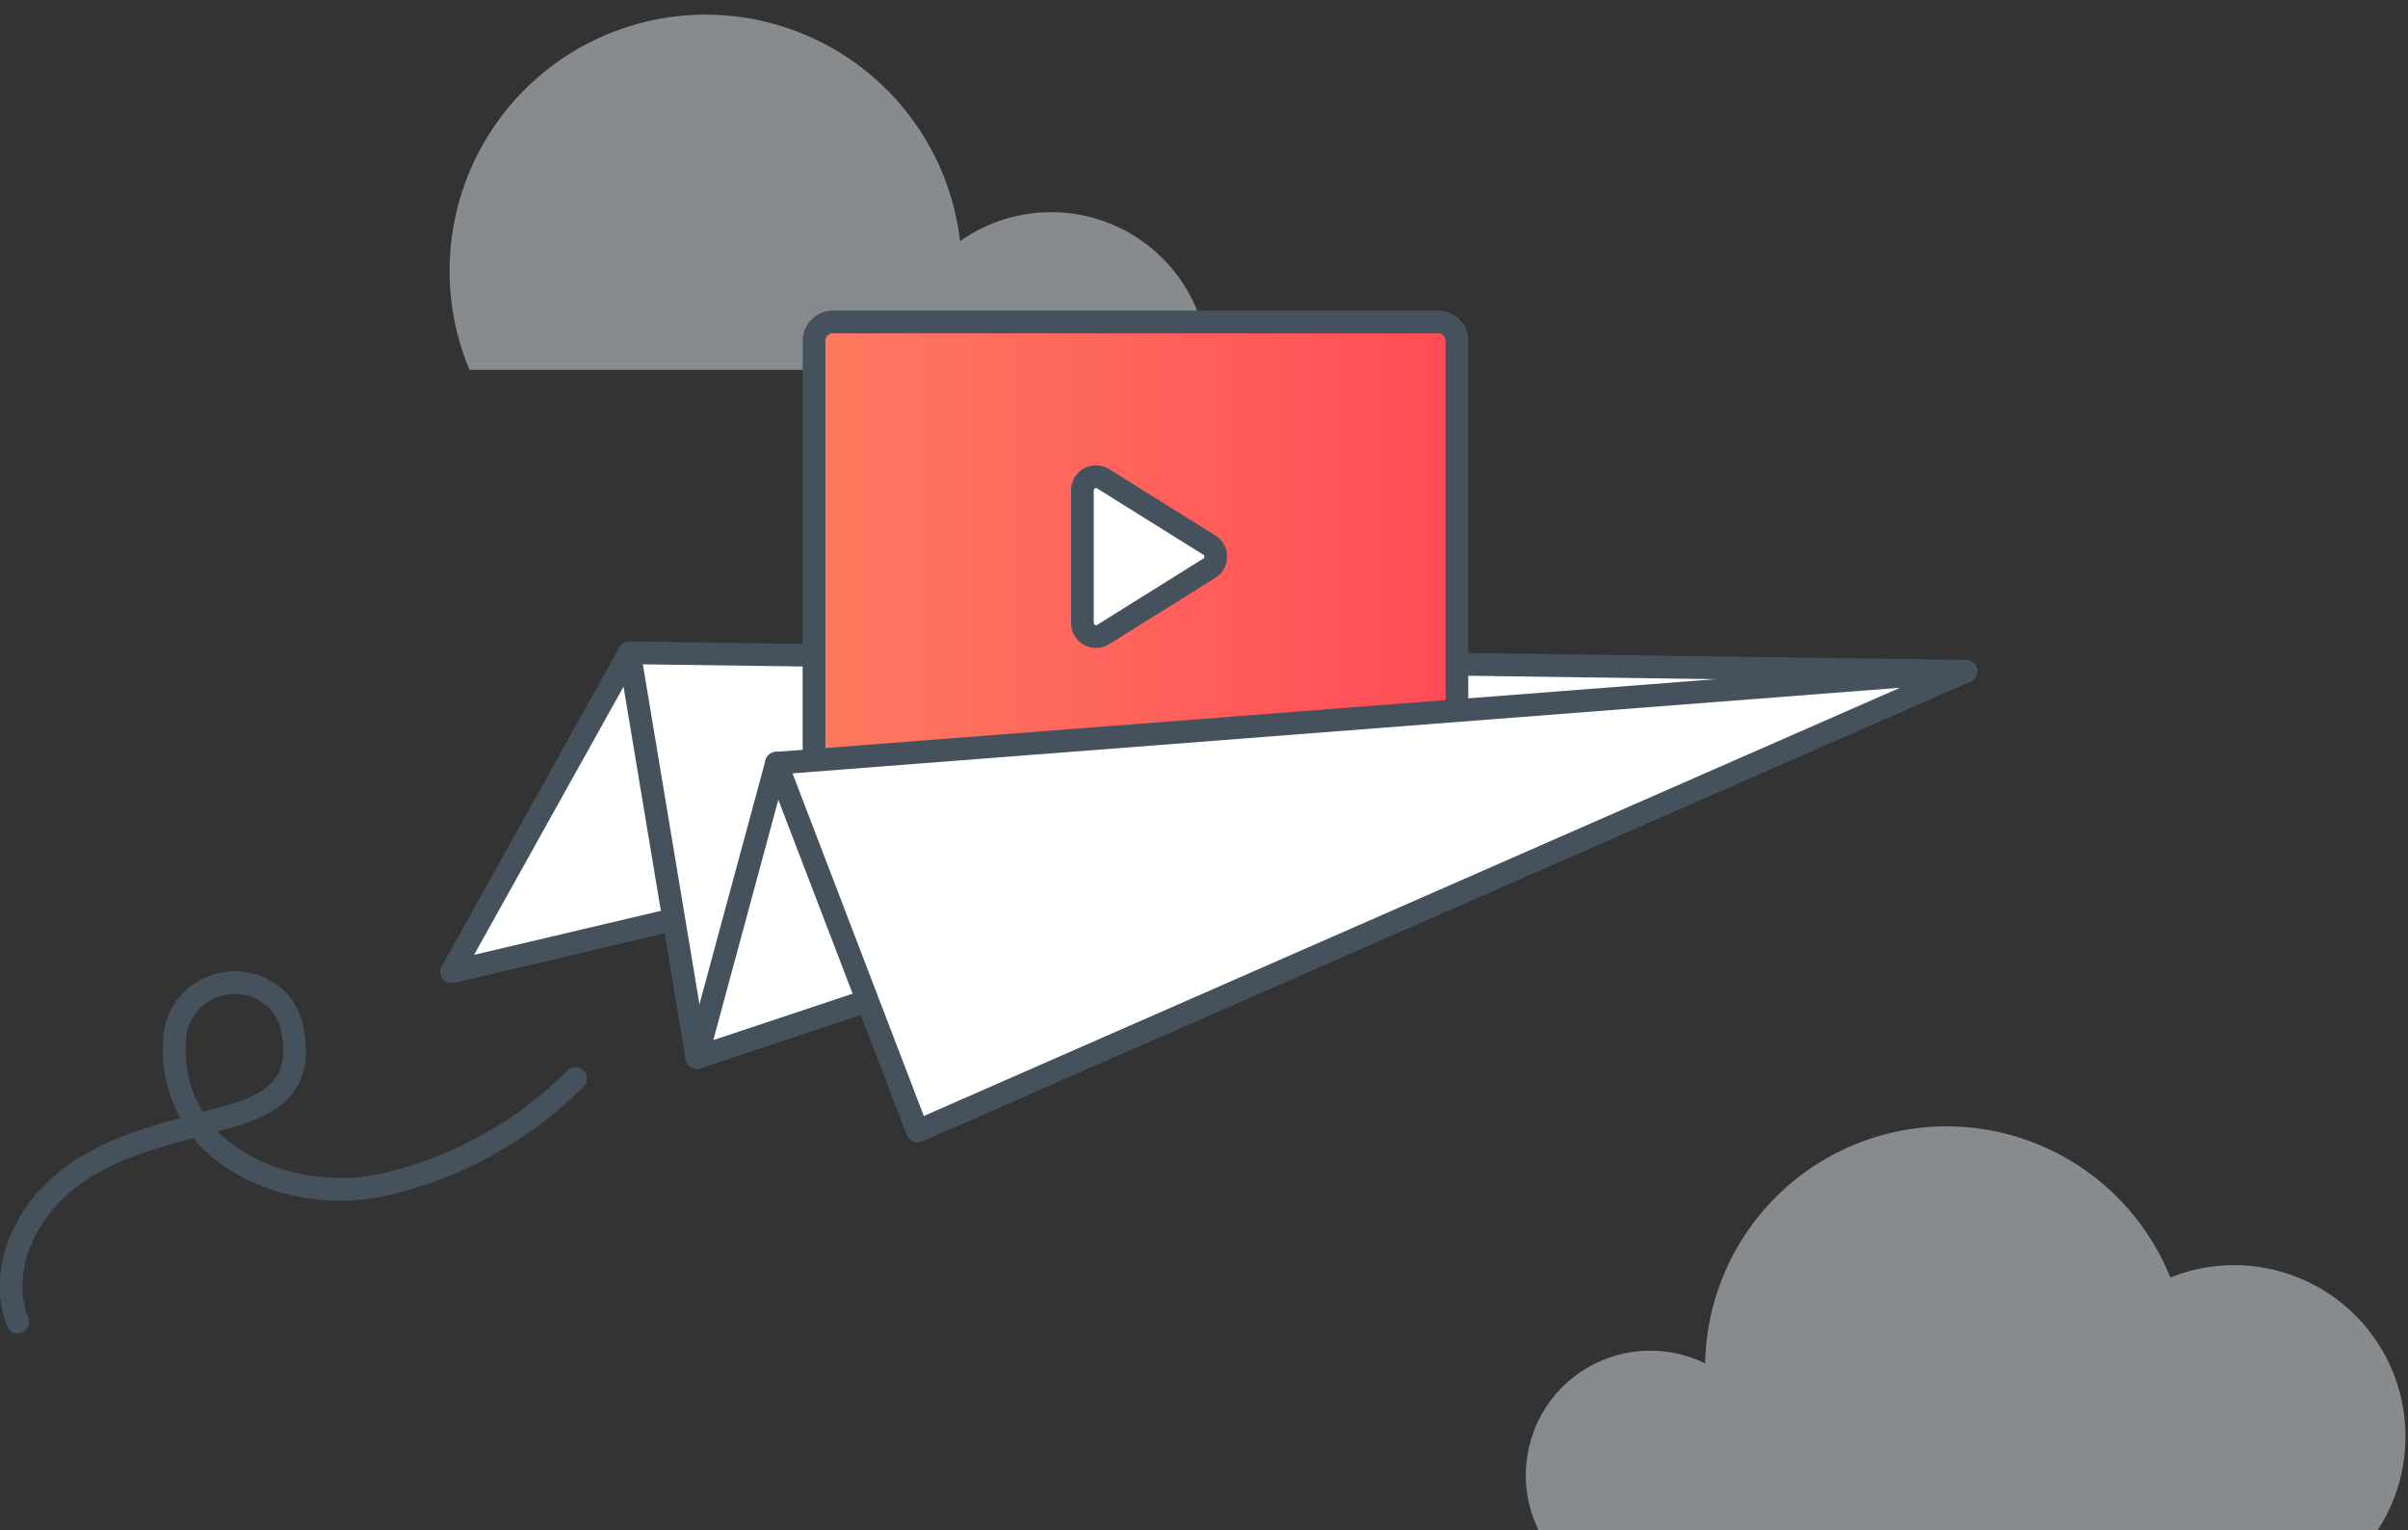 <svg width="159" height="101" viewBox="0 0 159 101" xmlns="http://www.w3.org/2000/svg"><rect x="0" y="0" width="159" height="101" fill="#333333" stroke="none"/><title>graphic_empty-state</title><defs><linearGradient x1="0%" y1="50%" y2="50%" id="a"><stop stop-color="#FE7A60" offset="0%"/><stop stop-color="#FF4B57" offset="100%"/></linearGradient></defs><g fill="none" fill-rule="evenodd"><path d="M63.44 15.89a10.4 10.4 0 0 1 16.37 8.52H31a16.91 16.91 0 1 1 32.39-8.52M157 101a11.31 11.31 0 0 0-13.69-16.67A15.94 15.94 0 0 0 112.59 90a8.22 8.22 0 0 0-11 11H157z" fill="#D4D9DD" fill-rule="nonzero" opacity=".53"/><path stroke="#45525E" stroke-width="1.5" fill="#FFF" fill-rule="nonzero" stroke-linecap="round" stroke-linejoin="round" d="M41.56 43.09L29.82 64.15l14.4-3.39m85.59-16.45l-88.25-1.22 4.45 26.72"/><rect fill="url(#a)" fill-rule="nonzero" x="53.77" y="21.25" width="42.43" height="37.74" rx="1.25"/><path d="M94.95 22a.5.5 0 0 1 .5.5v35.24a.5.5 0 0 1-.5.5H55a.5.5 0 0 1-.5-.5V22.5a.5.5 0 0 1 .5-.5h39.95zm0-1.5H55a2 2 0 0 0-2 2v35.24a2 2 0 0 0 2 2h39.95a2 2 0 0 0 2-2V22.5a2 2 0 0 0-2-2z" fill="#45525E" fill-rule="nonzero"/><path d="M55.05 59c-.69 0-1.25-.56-1.25-1.25v-5h42.37v5A1.25 1.25 0 0 1 94.91 59H55.05z" fill="#FFF" fill-rule="nonzero"/><path d="M95.42 53.5v4.24a.5.5 0 0 1-.5.5H55.05a.5.5 0 0 1-.5-.5V53.5h40.87zm1.5-1.5H53.05v5.74a2 2 0 0 0 2 2h39.86a2 2 0 0 0 2-2V52h.01z" fill="#45525E" fill-rule="nonzero"/><path d="M71.47 32.39v8.73a.9.9 0 0 0 1.38.76l7-4.37a.9.9 0 0 0 0-1.53l-7-4.37a.9.9 0 0 0-1.38.78zm-20.2 17.99l-5.26 19.43 11.27-3.75" stroke="#45525E" stroke-width="1.5" fill="#FFF" fill-rule="nonzero" stroke-linecap="round" stroke-linejoin="round"/><path stroke="#45525E" stroke-width="1.5" fill="#FFF" fill-rule="nonzero" stroke-linecap="round" stroke-linejoin="round" d="M51.27 50.38l78.54-6.07-69.23 30.36z"/><path d="M38 71.19a26 26 0 0 1-12.61 7c-3.93.9-8.68-.09-11.58-3A8.68 8.68 0 0 1 11.6 68a4 4 0 0 1 6.7-2c.52.528.87 1.2 1 1.93 1 5-3.09 5.43-6.77 6.47-3.21.91-6.4 1.78-8.87 4.18-2.35 2.19-3.66 5.71-2.49 8.7" stroke="#45525E" stroke-width="1.5" stroke-linecap="round" stroke-linejoin="round"/></g></svg>